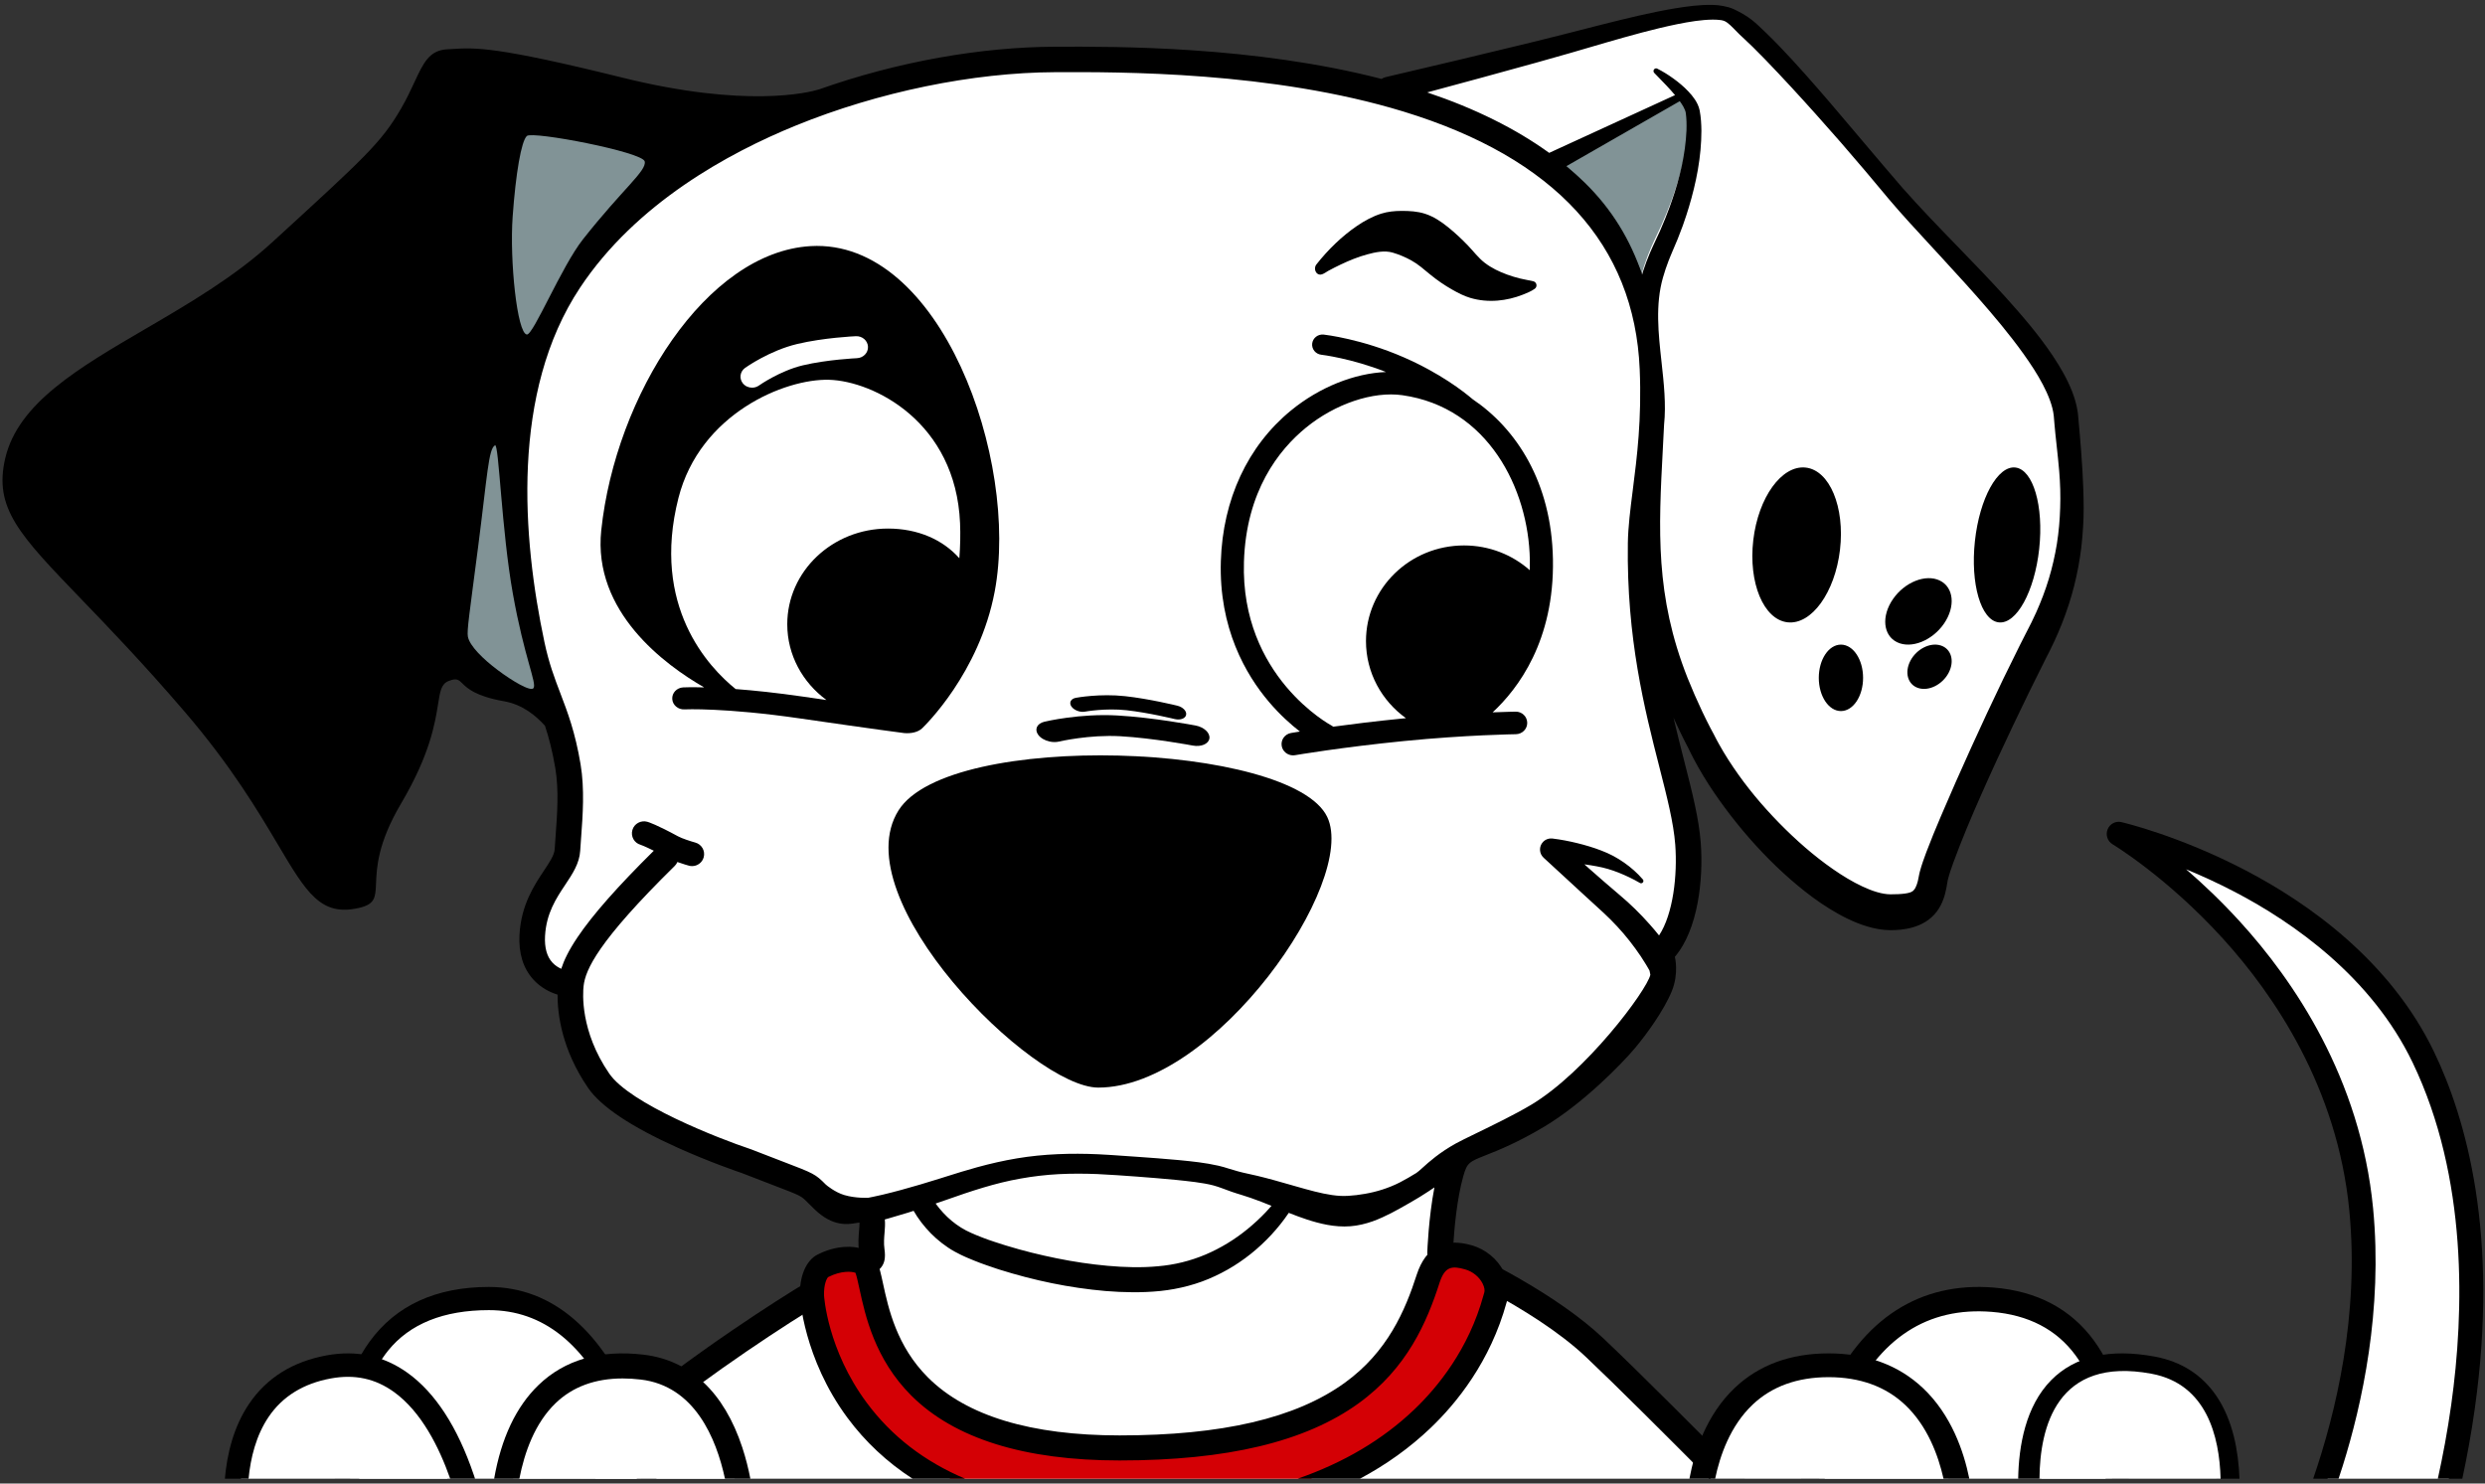 <svg width="268" height="160" viewBox="0 0 268 160" fill="none" xmlns="http://www.w3.org/2000/svg">
  <rect x="0" y="0" width="268" height="160" fill="#333333" stroke="none"/>
  <path fill-rule="evenodd" clip-rule="evenodd" d="M182.895 11.948C182.87 11.762 182.777 11.541 182.608 11.268C182.5 11.1 182.364 10.916 182.193 10.708L181.328 10.309L168.354 17.471L168.574 17.659L168.705 17.769C168.767 17.82 168.829 17.872 168.889 17.925C172.949 21.482 174.777 24.149 177.071 29.449L177.512 29.442C177.763 28.175 177.807 28.34 178.2 27.27C178.458 26.583 178.696 26.022 178.952 25.501C179.039 25.313 179.139 25.124 179.237 24.94C179.29 24.84 179.342 24.741 179.392 24.643L180.03 23.435L180.227 23.028L180.62 22.208C180.688 22.053 180.756 21.898 180.825 21.743C180.997 21.354 181.176 20.952 181.328 20.551C182.33 18.033 182.868 15.777 182.972 13.652C182.997 12.975 182.971 12.416 182.895 11.948Z" fill="#819396"/>
  <path fill-rule="evenodd" clip-rule="evenodd" d="M180.444 21.119C181.432 18.33 181.961 15.837 182.063 13.5C182.086 12.766 182.062 12.163 181.989 11.652C181.971 11.505 181.893 11.304 181.758 11.059C181.683 10.928 181.594 10.788 181.486 10.633L168.649 17.901C168.682 17.932 168.715 17.963 168.746 17.995C172.615 21.807 175.235 26.381 176.542 31.605C176.758 30.568 177.013 29.604 177.315 28.681C177.577 27.895 177.819 27.253 178.077 26.663C178.168 26.442 178.27 26.225 178.37 26.014L178.371 26.012L178.38 25.991C178.429 25.888 178.478 25.784 178.526 25.678L179.158 24.334L179.741 22.969C179.809 22.795 179.877 22.62 179.946 22.446C180.117 22.014 180.293 21.566 180.444 21.119ZM180.731 76.097L181.435 75.793C181.444 75.787 181.453 75.782 181.462 75.777C181.283 75.344 181.084 74.905 180.891 74.477L180.886 74.468L180.885 74.463C180.53 73.68 180.164 72.871 179.899 72.059C179.345 70.364 178.848 68.489 178.443 66.591C178.7 70.359 179.127 73.692 179.72 76.533L180.17 76.339L179.491 78.656C180.91 84.293 182.317 89.964 182.148 93.281C181.849 99.155 179.003 103.673 179.003 103.673C179.003 103.673 181.399 106.384 172.862 115.27C166.999 121.373 164.527 122.148 162.244 122.864C161.202 123.191 160.2 123.505 158.933 124.307C154.889 126.867 155.039 134.85 155.039 134.85C155.039 134.85 165.523 141.025 171.814 146.597C175.204 149.601 180.597 155.074 184.848 159.481H64.183C66.992 156.044 69.367 153.073 69.367 153.073L94.08 136.054L93.481 131.762L84.943 127.62C84.943 127.62 65.207 120.477 62.926 113.915C61.938 111.073 61.728 107.137 61.728 107.137C61.728 107.137 57.983 107.288 57.534 104.878C57.085 102.468 56.785 100.661 58.732 97.047L58.768 96.98C60.7 93.394 62.321 90.384 61.428 84.696C61.428 84.696 61.578 80.479 60.081 78.371C58.583 76.262 50.495 48.55 59.182 34.242C67.869 19.934 79.102 14.813 84.793 12.855C85.63 12.568 86.554 12.218 87.574 11.832C93.495 9.591 102.664 6.122 116.846 6.379C130.728 6.631 140.354 7.653 150.598 9.529C150.598 9.529 165.534 5.762 170.477 4.407C171.582 4.104 172.697 3.758 173.816 3.411C177.7 2.207 181.622 0.99 185.285 1.516C188.47 1.974 194.934 9.496 200.525 16.003C203.216 19.134 205.705 22.031 207.53 23.792C213.146 29.214 221.429 38.659 222.216 44.194C223.002 49.729 223.853 61.737 214.754 80.315C207.864 94.381 207.874 97.408 206.481 98.342C206.034 98.642 205.443 98.726 204.434 98.891C200.278 99.568 190.676 91.813 186.969 85.713C184.024 80.867 181.602 77.341 180.731 76.097ZM180.731 76.097L180.17 76.339L180.385 75.606C180.385 75.606 180.506 75.775 180.731 76.097Z" fill="white"/>
  <path fill-rule="evenodd" clip-rule="evenodd" d="M224.273 46.543L224.182 45.54L224.138 45.041L224.115 44.786L224.08 44.478C223.968 43.663 223.742 42.916 223.47 42.216C222.918 40.818 222.191 39.584 221.414 38.415C219.854 36.081 218.062 34.011 216.244 31.992C214.549 30.121 212.799 28.314 211.057 26.517L211.056 26.516C209.054 24.45 207.062 22.395 205.179 20.265C204.503 19.492 203.824 18.691 203.147 17.893L203.144 17.889C202.949 17.66 202.755 17.431 202.562 17.204L199.949 14.119C198.214 12.055 196.463 10.003 194.665 7.982C193.769 6.969 192.851 5.973 191.909 4.992C191.439 4.501 190.957 4.021 190.465 3.543C190.22 3.304 189.97 3.068 189.717 2.834L189.638 2.761C189.41 2.552 189.181 2.34 188.931 2.149C188.373 1.716 187.766 1.36 187.05 1.02C186.961 0.976 186.862 0.935 186.763 0.895C186.656 0.854 186.548 0.818 186.447 0.789C186.241 0.732 186.046 0.685 185.854 0.65C185.472 0.574 185.105 0.541 184.744 0.53C183.307 0.497 181.957 0.688 180.615 0.905C177.939 1.36 175.334 2.003 172.741 2.655C172.177 2.799 171.615 2.943 171.054 3.087C169.032 3.605 167.022 4.12 164.996 4.612C159.824 5.875 154.637 7.101 149.451 8.315L149.443 8.317C149.432 8.319 149.42 8.322 149.408 8.325C149.258 8.365 149.121 8.43 148.999 8.513C135.24 4.956 120.4 5.013 113.778 5.038L113.767 5.038C105.833 5.069 96.845 6.626 88.325 9.645C87.171 9.993 80.45 11.674 67.109 8.37C53.478 4.995 51.254 5.133 48.84 5.282C48.644 5.294 48.448 5.306 48.243 5.316C46.297 5.415 45.664 6.778 44.688 8.879L44.688 8.879C44.298 9.718 43.853 10.674 43.249 11.715C41.134 15.357 39.419 16.925 29.388 26.1L29.324 26.159C25.244 29.891 20.311 32.771 15.678 35.476L15.678 35.476C8.452 39.695 1.955 43.488 0.566 49.421C-0.695 54.801 2.069 57.669 8.774 64.627C11.731 67.696 15.456 71.56 19.939 76.787C24.948 82.626 27.835 87.488 29.972 91.088C33.066 96.299 34.59 98.865 38.708 97.921C40.461 97.519 40.492 96.79 40.555 95.264C40.625 93.58 40.736 90.926 43.249 86.67C46.382 81.364 46.921 77.973 47.245 75.931C47.469 74.521 47.591 73.753 48.395 73.443C49.255 73.111 49.45 73.302 49.859 73.703C50.386 74.22 51.268 75.086 54.38 75.635C56.387 75.989 57.844 77.24 58.773 78.271C59.191 79.541 59.573 80.977 59.892 82.869C60.287 85.213 60.086 87.916 59.924 90.088L59.922 90.124C59.883 90.644 59.846 91.135 59.82 91.589C59.784 92.219 59.262 93.003 58.657 93.91L58.657 93.911C57.621 95.464 56.204 97.592 56.027 100.791C55.916 102.802 56.419 104.436 57.523 105.647C58.352 106.558 59.342 107.027 60.132 107.27C60.122 109.354 60.58 113.184 63.427 117.333C64.813 119.353 68.068 121.524 73.101 123.787C76.581 125.351 79.674 126.404 80.053 126.532C81.527 127.109 82.66 127.543 83.544 127.881C86.391 128.97 86.391 128.97 87.09 129.677C87.293 129.883 87.547 130.139 87.892 130.467C89.837 132.311 91.393 132.058 92.322 131.906L92.323 131.906L92.33 131.905L92.331 131.905C92.442 131.887 92.589 131.863 92.695 131.853C92.702 132.074 92.673 132.423 92.65 132.696L92.649 132.698C92.595 133.353 92.527 134.17 92.654 135.069C92.655 135.077 92.656 135.086 92.657 135.095L92.659 135.106C92.429 135.242 92.076 135.429 91.707 135.626L91.706 135.626L91.687 135.636C89.889 136.592 86.149 138.581 78.932 143.502C70.36 149.347 62.97 155.482 58.404 159.481H62.608C67.093 155.665 73.375 150.619 80.49 145.768C87.581 140.932 91.232 138.991 92.986 138.059L92.987 138.058C94.877 137.053 95.66 136.637 95.385 134.687C95.301 134.091 95.35 133.498 95.398 132.924L95.398 132.923C95.433 132.508 95.474 132.013 95.426 131.516C95.505 131.494 95.585 131.472 95.664 131.451C95.721 131.435 95.777 131.42 95.832 131.404C96.532 131.205 97.227 131.001 97.918 130.786C98.033 130.75 98.148 130.712 98.263 130.675L98.263 130.675C98.352 130.646 98.441 130.617 98.53 130.588C98.65 130.795 98.775 130.999 98.907 131.196C99.198 131.631 99.512 132.049 99.86 132.443C100.545 133.238 101.346 133.947 102.238 134.545C102.682 134.845 103.162 135.108 103.626 135.331C103.793 135.419 103.956 135.489 104.12 135.56L104.122 135.561C104.188 135.589 104.254 135.617 104.321 135.647C104.551 135.749 104.782 135.848 105.012 135.935L105.703 136.206L106.395 136.455C106.738 136.582 107.083 136.695 107.429 136.808L107.429 136.808L107.556 136.849C107.632 136.874 107.707 136.899 107.783 136.924C111.499 138.092 115.311 138.895 119.222 139.236C121.177 139.394 123.158 139.436 125.159 139.231C127.18 139.017 129.196 138.497 131.035 137.626C131.958 137.197 132.844 136.697 133.677 136.127C134.513 135.56 135.302 134.934 136.032 134.248C136.766 133.568 137.447 132.836 138.068 132.058C138.38 131.671 138.674 131.269 138.955 130.857C138.961 130.848 138.966 130.839 138.972 130.831C138.977 130.822 138.982 130.814 138.988 130.805C140.275 131.312 141.615 131.809 143.13 132.097C143.527 132.171 143.937 132.225 144.36 132.254C144.785 132.285 145.224 132.284 145.644 132.25C146.489 132.183 147.288 131.982 148.04 131.719C149.445 131.208 150.686 130.499 151.899 129.805L152.148 129.663C152.794 129.292 153.428 128.909 154.042 128.5C154.243 128.372 154.44 128.238 154.637 128.104L154.698 128.063C154.065 131.335 153.935 134.879 153.929 135.058C153.91 135.624 154.241 136.143 154.763 136.366C154.868 136.411 165.256 140.888 171.032 146.344C174.242 149.376 179.838 154.965 184.322 159.481H188.198C183.501 154.738 176.642 147.856 172.93 144.352C167.753 139.462 159.455 135.471 156.734 134.234C156.833 132.636 157.115 129.277 157.817 126.834C158.233 125.383 158.43 125.305 160.31 124.56L160.31 124.56C161.633 124.036 163.632 123.244 166.525 121.522C170.652 119.064 174.846 114.812 176.36 113.001C177.515 111.62 179.437 109.02 180.31 106.868C181.073 104.987 180.642 103.22 180.627 103.197C183.138 100.248 183.717 94.82 183.421 90.892C183.225 88.285 182.484 85.385 181.626 82.028L181.625 82.025L181.624 82.022L181.624 82.022C181.254 80.573 180.862 79.038 180.482 77.405C180.525 77.498 180.569 77.594 180.614 77.692L180.614 77.692L180.799 78.092C181.09 78.721 181.391 79.346 181.709 79.97L181.952 80.441L182.063 80.648L182.168 80.867C182.234 81.007 182.315 81.169 182.395 81.329L182.639 81.803C183.3 83.062 184.034 84.264 184.819 85.425C186.395 87.74 188.142 89.913 190.062 91.933C191.022 92.943 192.029 93.909 193.084 94.833C194.141 95.754 195.244 96.635 196.427 97.437C197.617 98.231 198.869 98.974 200.288 99.538C200.998 99.819 201.75 100.06 202.578 100.202C202.992 100.273 203.424 100.319 203.879 100.321C204.257 100.319 204.639 100.303 205.038 100.258C205.437 100.211 205.852 100.142 206.286 100.015C206.718 99.892 207.18 99.709 207.632 99.435C208.086 99.16 208.524 98.779 208.858 98.337C209.197 97.9 209.425 97.423 209.586 96.984C209.751 96.54 209.844 96.12 209.922 95.722C209.961 95.522 209.994 95.328 210.022 95.136L210.033 95.065L210.041 95.028L210.054 94.959C210.057 94.929 210.071 94.878 210.084 94.828L210.095 94.784C210.156 94.529 210.254 94.223 210.35 93.927C210.451 93.625 210.556 93.319 210.668 93.012C211.574 90.543 212.626 88.054 213.715 85.602C214.801 83.143 215.931 80.7 217.088 78.271C218.246 75.843 219.419 73.422 220.631 71.028C221.24 69.868 221.861 68.562 222.375 67.249C222.893 65.933 223.339 64.584 223.687 63.208C224.033 61.832 224.295 60.434 224.464 59.028C224.621 57.621 224.72 56.211 224.717 54.808C224.709 52.003 224.505 49.232 224.273 46.543ZM153.92 9.966C157.798 8.923 161.673 7.87 165.547 6.794L165.85 6.709L165.851 6.709C167.036 6.377 168.22 6.046 169.405 5.702L173.244 4.58C175.797 3.845 178.352 3.124 180.916 2.6C182.192 2.346 183.489 2.127 184.718 2.116C185.022 2.117 185.321 2.129 185.596 2.168C185.731 2.191 185.862 2.22 185.973 2.268C186.028 2.289 186.073 2.316 186.118 2.341L186.122 2.344L186.156 2.365L186.156 2.365C186.196 2.391 186.237 2.417 186.281 2.449C186.499 2.605 186.725 2.824 186.943 3.044C187.018 3.12 187.092 3.197 187.167 3.274L187.168 3.274L187.168 3.275C187.314 3.425 187.461 3.576 187.613 3.723C187.781 3.882 187.952 4.041 188.123 4.2L188.123 4.2C188.427 4.483 188.734 4.769 189.032 5.067C189.414 5.44 189.79 5.824 190.166 6.209C190.253 6.299 190.34 6.388 190.428 6.477C191.352 7.431 192.263 8.407 193.172 9.386C194.987 11.35 196.769 13.355 198.538 15.375C200.304 17.404 202.026 19.447 203.759 21.535C205.127 23.146 206.548 24.683 207.964 26.216L207.964 26.216C208.376 26.662 208.787 27.107 209.197 27.554L209.271 27.634L209.272 27.635C211.064 29.587 212.851 31.534 214.557 33.532C216.283 35.556 217.946 37.634 219.346 39.812C220.038 40.901 220.657 42.026 221.074 43.157C221.28 43.721 221.43 44.284 221.49 44.816L221.572 45.779C221.6 46.121 221.632 46.461 221.668 46.8C221.712 47.227 221.758 47.653 221.805 48.076C221.905 48.994 222.004 49.905 222.079 50.812C222.189 52.137 222.23 53.456 222.184 54.764C222.145 56.073 222.034 57.37 221.83 58.65C221.621 59.928 221.333 61.189 220.96 62.423C220.588 63.658 220.127 64.864 219.6 66.041C219.272 66.787 218.904 67.497 218.525 68.231L218.524 68.231C218.3 68.665 218.071 69.108 217.843 69.572C216.626 72.004 215.443 74.446 214.297 76.907C213.151 79.368 212.028 81.839 210.928 84.325C210.517 85.251 210.117 86.183 209.716 87.117C209.579 87.436 209.442 87.754 209.304 88.073C208.769 89.33 208.245 90.591 207.752 91.897C207.629 92.223 207.509 92.556 207.392 92.894L207.375 92.944C207.265 93.273 207.157 93.596 207.057 93.979C207.051 94 207.046 94.022 207.04 94.043L207.04 94.043C207.019 94.12 206.999 94.197 206.98 94.298L206.917 94.619L206.916 94.624C206.89 94.765 206.864 94.904 206.831 95.033C206.767 95.296 206.681 95.533 206.587 95.714C206.496 95.901 206.388 96.02 206.295 96.098C206.196 96.173 206.101 96.214 205.968 96.26C205.83 96.299 205.659 96.344 205.442 96.372C205.228 96.399 204.982 96.423 204.717 96.434C204.454 96.447 204.17 96.453 203.882 96.452C203.671 96.453 203.439 96.431 203.196 96.391C202.71 96.313 202.182 96.154 201.651 95.948C200.586 95.528 199.503 94.937 198.459 94.259C196.361 92.899 194.375 91.228 192.532 89.416C190.688 87.6 188.966 85.633 187.466 83.521C186.715 82.467 186.015 81.38 185.393 80.261L185.163 79.841L185.135 79.788C185.07 79.666 185.004 79.542 184.933 79.4L184.813 79.164L184.683 78.926L184.456 78.5C184.156 77.924 183.864 77.334 183.582 76.74C183.019 75.55 182.489 74.339 181.998 73.114C178.494 64.263 178.871 57.122 179.332 48.398C179.377 47.551 179.422 46.69 179.465 45.811C179.693 43.609 179.442 41.33 179.191 39.046C178.851 35.965 178.511 32.872 179.343 29.942C179.524 29.324 179.721 28.712 179.955 28.115C180.026 27.922 180.106 27.733 180.186 27.545C180.231 27.439 180.277 27.332 180.32 27.224L180.725 26.268L180.927 25.791L181.114 25.305L181.485 24.335L181.566 24.099C181.766 23.521 181.965 22.944 182.136 22.356C182.936 19.696 183.489 16.936 183.492 14.092C183.482 13.378 183.445 12.667 183.305 11.915C183.208 11.44 183.003 11.053 182.789 10.729C182.574 10.403 182.332 10.122 182.083 9.859C181.835 9.596 181.578 9.352 181.31 9.127C181.043 8.9 180.772 8.683 180.49 8.483C179.931 8.076 179.353 7.715 178.733 7.403C178.628 7.35 178.497 7.368 178.408 7.457C178.297 7.569 178.296 7.752 178.406 7.865L178.413 7.871C178.527 7.989 178.642 8.106 178.756 8.224L178.756 8.224C179.412 8.896 180.067 9.567 180.647 10.258L167.076 16.487C163.454 13.871 159.051 11.688 153.92 9.966ZM168.931 17.921C169.618 18.49 170.272 19.077 170.892 19.682C173.855 22.572 175.845 25.896 177.097 29.615C177.128 29.493 177.161 29.376 177.198 29.263C177.421 28.589 177.662 27.919 177.944 27.267C178.031 27.051 178.129 26.84 178.227 26.63C178.279 26.518 178.331 26.407 178.381 26.295L178.797 25.397L179.006 24.948L179.199 24.493L179.583 23.581C179.648 23.41 179.715 23.239 179.781 23.068C179.954 22.625 180.127 22.182 180.277 21.731C181.144 19.25 181.771 16.656 181.882 14.07C181.903 13.43 181.891 12.78 181.808 12.194C181.785 12.001 181.689 11.768 181.553 11.518C181.44 11.318 181.304 11.113 181.158 10.911L168.931 17.921ZM152.75 126.504C152.166 126.865 151.576 127.21 150.973 127.52C149.765 128.138 148.463 128.538 147.216 128.753C146.594 128.866 145.988 128.937 145.411 128.971C145.12 128.987 144.846 128.99 144.559 128.977C144.271 128.963 143.973 128.93 143.668 128.888C142.44 128.711 141.12 128.339 139.769 127.953C139.568 127.895 139.366 127.838 139.163 127.779L139.157 127.778L139.157 127.778C137.995 127.445 136.803 127.103 135.58 126.81C135.225 126.723 134.847 126.642 134.5 126.568C134.168 126.499 133.841 126.418 133.518 126.331C133.194 126.243 132.873 126.145 132.522 126.037C132.176 125.924 131.789 125.812 131.408 125.723C129.956 125.395 128.599 125.261 127.235 125.126H127.235L127.015 125.105C125.582 124.974 124.155 124.866 122.729 124.767C122.24 124.735 121.754 124.701 121.268 124.666C120.332 124.6 119.395 124.533 118.433 124.487C115.534 124.36 112.583 124.442 109.677 124.93C108.226 125.171 106.792 125.502 105.389 125.886C104.255 126.194 103.141 126.545 102.038 126.892L102.038 126.893L102.035 126.893C101.773 126.976 101.51 127.059 101.249 127.14C99.903 127.565 98.552 127.965 97.198 128.333C96.521 128.516 95.843 128.695 95.165 128.853C94.826 128.931 94.487 129.007 94.149 129.077L93.645 129.179C93.624 129.183 92.269 129.252 91.035 128.88C90.05 128.582 89.143 127.84 89.054 127.75C87.937 126.62 87.744 126.546 84.534 125.317L84.503 125.306L84.501 125.305C83.621 124.968 82.493 124.537 81.03 123.964C81.013 123.957 80.995 123.951 80.978 123.944C80.973 123.943 80.968 123.941 80.963 123.94C77.479 122.778 67.945 119.049 65.704 115.783C62.558 111.199 62.851 107.095 62.942 106.318C63.143 104.599 64.441 101.576 72.765 93.392C72.892 93.267 72.987 93.122 73.056 92.968C73.655 93.183 74.199 93.336 74.294 93.362C74.41 93.394 74.527 93.409 74.642 93.409C75.21 93.409 75.732 93.034 75.891 92.462C76.083 91.775 75.679 91.062 74.988 90.871C74.495 90.735 73.553 90.431 73.123 90.197C70.83 88.949 69.965 88.673 69.815 88.63C69.125 88.435 68.398 88.829 68.201 89.515C68.004 90.202 68.394 90.914 69.083 91.11L69.083 91.11C69.095 91.114 69.501 91.248 70.511 91.751C66.608 95.609 63.912 98.666 62.286 101.081C61.32 102.515 60.81 103.606 60.529 104.486C60.203 104.339 59.857 104.123 59.565 103.802C58.975 103.155 58.712 102.193 58.781 100.942C58.916 98.488 59.999 96.863 60.954 95.43C61.747 94.241 62.494 93.119 62.574 91.746C62.599 91.301 62.635 90.818 62.673 90.308L62.675 90.291C62.847 87.972 63.062 85.085 62.612 82.414C62.026 78.939 61.219 76.827 60.439 74.785C59.804 73.123 59.205 71.553 58.715 69.247C56.337 58.034 55.072 42.3 62.563 31.018C68.588 21.942 78.555 16.497 85.854 13.528C94.742 9.912 104.919 7.819 113.778 7.784L113.778 7.784C120.781 7.757 137.185 7.692 151.38 12.037C167.704 17.033 176.27 26.382 176.837 39.824C177.065 45.214 176.548 49.271 176.091 52.85L176.09 52.862L176.09 52.862C175.819 54.989 175.585 56.827 175.559 58.592C175.411 68.848 177.374 76.53 178.952 82.702L178.952 82.702L178.953 82.706L178.953 82.706C179.779 85.938 180.492 88.73 180.671 91.097C180.917 94.377 180.45 98.573 178.924 100.888C178.596 100.48 178.262 100.077 177.912 99.688C176.904 98.551 175.817 97.482 174.646 96.502C173.55 95.573 172.454 94.626 171.37 93.665L170.872 93.22C171.32 93.281 171.765 93.349 172.203 93.433C172.618 93.507 172.992 93.597 173.39 93.711C173.783 93.824 174.172 93.963 174.562 94.113C175.333 94.424 176.117 94.791 176.848 95.219L176.861 95.227C176.951 95.279 177.068 95.272 177.152 95.201C177.257 95.111 177.27 94.953 177.179 94.848C176.582 94.154 175.906 93.561 175.155 93.033C174.78 92.77 174.386 92.53 173.976 92.308C173.567 92.098 173.122 91.89 172.698 91.734C171.842 91.404 170.974 91.147 170.1 90.932C169.22 90.717 168.357 90.551 167.436 90.436C167.066 90.393 166.675 90.519 166.404 90.811C165.954 91.296 165.984 92.054 166.471 92.502L166.498 92.527L169.711 95.484C169.967 95.72 170.223 95.956 170.478 96.192L170.479 96.193C171.292 96.945 172.108 97.699 172.938 98.445C173.947 99.384 174.897 100.396 175.751 101.486C176.179 102.029 176.585 102.59 176.969 103.161C177.16 103.448 177.342 103.739 177.52 104.03C177.533 104.053 177.547 104.075 177.56 104.098L177.59 104.148C177.653 104.255 177.717 104.361 177.776 104.467L177.897 104.684L177.899 104.688C177.917 104.777 177.936 104.872 177.955 104.971C177.965 105.023 177.976 105.076 177.986 105.131C177.601 106.831 171.007 115.653 165.11 119.165C163.345 120.215 160.976 121.365 159.198 122.228C158.253 122.687 157.475 123.064 157.045 123.302C155.227 124.309 154.115 125.313 153.417 125.944C153.132 126.201 152.917 126.396 152.75 126.504ZM136.518 130.724C135.898 131.378 135.234 131.989 134.541 132.556C133.154 133.691 131.621 134.623 129.999 135.31C128.373 135.994 126.657 136.417 124.899 136.565C123.116 136.734 121.282 136.682 119.454 136.517C117.625 136.352 115.794 136.079 113.978 135.711C112.162 135.344 110.356 134.9 108.589 134.358C108.474 134.323 108.359 134.287 108.244 134.252C107.918 134.152 107.591 134.052 107.272 133.939L106.619 133.718L105.98 133.481C105.764 133.404 105.558 133.319 105.352 133.233C105.291 133.207 105.229 133.182 105.167 133.156C105.022 133.097 104.877 133.038 104.745 132.973C104.349 132.796 103.988 132.613 103.64 132.393C102.943 131.955 102.291 131.42 101.72 130.795C101.429 130.489 101.168 130.153 100.914 129.814C100.911 129.811 100.909 129.808 100.907 129.805L100.905 129.801C101.021 129.761 101.136 129.722 101.252 129.682C101.508 129.595 101.764 129.507 102.019 129.417C104.697 128.47 107.339 127.586 110.056 127.111C111.413 126.867 112.784 126.706 114.167 126.632C115.551 126.562 116.943 126.568 118.338 126.622C119.035 126.657 119.733 126.692 120.446 126.743C121.156 126.789 121.865 126.836 122.573 126.893C123.989 126.999 125.403 127.114 126.807 127.25C127.507 127.321 128.205 127.396 128.892 127.486C129.575 127.581 130.251 127.686 130.867 127.85C131.177 127.936 131.471 128.033 131.798 128.153C132.12 128.276 132.472 128.41 132.829 128.532L133.366 128.709L133.903 128.874C134.245 128.981 134.557 129.078 134.885 129.193C135.632 129.45 136.377 129.745 137.128 130.051C136.929 130.279 136.726 130.503 136.518 130.724Z" fill="black"/>
  <path fill-rule="evenodd" clip-rule="evenodd" d="M118.446 117.297C131.041 117.297 146.461 95.086 143.139 88.111C139.327 80.108 102.371 78.695 96.902 87.404C90.931 96.912 111.32 117.297 118.446 117.297" fill="black"/>
  <path fill-rule="evenodd" clip-rule="evenodd" d="M103.463 60.206C101.68 58.206 99.001 57.005 95.763 57.005C89.766 57.005 84.904 61.626 84.904 67.326C84.904 70.651 86.561 73.608 89.131 75.495C88.364 75.385 87.541 75.266 86.654 75.137C83.729 74.713 81.287 74.462 79.338 74.315C76.431 71.972 70.196 65.387 73.168 53.709C75.481 44.624 84.654 40.815 89.433 40.961C94.212 41.108 103.077 45.503 103.539 56.419C103.593 57.674 103.56 58.943 103.463 60.206M80.359 39.675C80.466 39.599 83.001 37.809 85.977 37.099C88.832 36.419 92.164 36.265 92.304 36.259C92.997 36.229 93.577 36.734 93.61 37.389C93.642 38.044 93.109 38.599 92.421 38.63C92.389 38.631 89.193 38.78 86.585 39.401C84.107 39.992 81.878 41.559 81.856 41.575C81.632 41.734 81.37 41.811 81.11 41.811C80.729 41.811 80.354 41.647 80.109 41.335C79.696 40.81 79.808 40.068 80.359 39.675M87.429 26.543C76.175 27.188 66.389 42.634 64.844 57.189C63.909 65.993 71.732 71.719 75.943 74.136C74.517 74.098 73.756 74.133 73.681 74.136C72.992 74.171 72.463 74.729 72.5 75.384C72.536 76.038 73.127 76.541 73.812 76.507C73.855 76.504 78.172 76.307 86.277 77.484C94.518 78.68 97.487 79.06 97.516 79.063C98.248 79.127 99.014 78.975 99.461 78.536C99.68 78.322 105.616 72.616 107.278 63.782C109.938 49.647 101.478 25.739 87.429 26.543Z" fill="black"/>
  <path fill-rule="evenodd" clip-rule="evenodd" d="M112.631 77.84C112.785 77.803 116.46 76.934 120.498 77.163C124.37 77.383 128.762 78.213 128.947 78.248C129.859 78.423 130.519 79.044 130.431 79.641C130.343 80.237 129.535 80.58 128.627 80.407C128.586 80.399 124.373 79.604 120.835 79.403C117.474 79.213 114.245 79.97 114.213 79.978C113.888 80.055 113.529 80.048 113.189 79.972C112.691 79.862 112.232 79.605 111.973 79.255C111.537 78.665 111.831 78.032 112.631 77.84" fill="black"/>
  <path fill-rule="evenodd" clip-rule="evenodd" d="M116.033 75.258C116.138 75.238 118.636 74.785 121.339 75.082C123.931 75.367 126.85 76.079 126.973 76.11C127.579 76.259 128 76.7 127.92 77.097C127.84 77.494 127.285 77.696 126.682 77.548C126.654 77.541 123.854 76.858 121.486 76.598C119.236 76.351 117.041 76.745 117.019 76.749C116.798 76.79 116.558 76.772 116.332 76.709C116.002 76.617 115.703 76.429 115.541 76.185C115.27 75.773 115.489 75.358 116.033 75.258" fill="black"/>
  <path fill-rule="evenodd" clip-rule="evenodd" d="M151.166 77.502C148.33 77.783 145.789 78.099 143.787 78.372C143.731 78.328 143.672 78.287 143.606 78.253C143.508 78.202 133.771 72.978 134.156 60.593C134.393 52.963 137.919 48.517 140.834 46.131C143.988 43.55 148.074 42.173 151.245 42.623C160.485 43.937 164.847 52.731 164.989 60.347C164.996 60.739 164.994 61.121 164.983 61.497C163.108 59.839 160.621 58.826 157.89 58.826C152.051 58.826 147.317 63.445 147.317 69.143C147.317 72.554 149.014 75.579 151.629 77.457C151.475 77.472 151.321 77.486 151.166 77.502M163.446 76.753C163.424 76.754 162.509 76.766 160.976 76.826C163.716 74.291 167.645 69.106 167.48 60.302C167.325 52.007 163.549 46.244 158.81 43.047C157.824 42.206 155.292 40.24 151.391 38.537C146.852 36.556 142.921 36.104 142.755 36.085C142.141 36.018 141.586 36.448 141.515 37.048C141.445 37.648 141.887 38.19 142.501 38.259C142.536 38.263 145.697 38.633 149.477 40.121C146.066 40.259 142.307 41.752 139.233 44.268C134.56 48.093 131.872 53.864 131.665 60.519C131.44 67.76 134.361 72.77 136.851 75.698C138.028 77.082 139.215 78.139 140.191 78.898C139.589 78.993 139.253 79.05 139.241 79.052C138.563 79.169 138.111 79.799 138.23 80.46C138.337 81.05 138.862 81.466 139.455 81.466C139.527 81.466 139.6 81.46 139.673 81.447C139.723 81.438 144.734 80.583 151.417 79.921C158.083 79.26 163.425 79.185 163.478 79.184C164.166 79.175 164.717 78.624 164.707 77.952C164.698 77.282 164.139 76.735 163.446 76.753" fill="black"/>
  <path fill-rule="evenodd" clip-rule="evenodd" d="M141.964 28.526C143.233 26.916 144.729 25.466 146.359 24.356C147.172 23.803 148.039 23.332 148.953 23.044C149.677 22.816 150.402 22.749 151.149 22.746C152.007 22.742 152.871 22.79 153.7 23.059C154.593 23.348 155.391 23.874 156.146 24.482C156.911 25.098 157.639 25.773 158.329 26.495C158.911 27.106 159.443 27.812 160.098 28.323C160.844 28.905 161.688 29.302 162.545 29.615C163.002 29.782 163.468 29.919 163.938 30.037C164.413 30.156 164.897 30.222 165.372 30.339C165.726 30.426 165.842 30.913 165.513 31.148C165.126 31.424 164.659 31.61 164.231 31.78C163.358 32.125 162.437 32.344 161.515 32.419C160.525 32.499 159.521 32.413 158.559 32.125C157.881 31.923 157.256 31.598 156.631 31.244C155.785 30.766 154.982 30.216 154.216 29.585C153.557 29.041 152.922 28.478 152.187 28.075C151.56 27.731 150.884 27.447 150.21 27.248C149.313 26.982 148.31 27.202 147.428 27.442C146.457 27.705 145.518 28.091 144.597 28.527C144.143 28.742 143.693 28.969 143.249 29.212C142.931 29.387 142.525 29.753 142.156 29.566C141.806 29.388 141.708 28.852 141.964 28.526Z" fill="black"/>
  <path fill-rule="evenodd" clip-rule="evenodd" d="M198.438 59.292C197.898 63.9 195.367 67.403 192.785 67.116C190.203 66.829 188.547 62.86 189.086 58.252C189.626 53.643 192.156 50.14 194.739 50.428C197.321 50.715 198.977 54.684 198.438 59.292" fill="black"/>
  <path fill-rule="evenodd" clip-rule="evenodd" d="M219.922 59.189C219.422 63.8 217.465 67.352 215.551 67.122C213.637 66.892 212.49 62.967 212.989 58.355C213.489 53.744 215.446 50.192 217.36 50.422C219.274 50.652 220.421 54.577 219.922 59.189" fill="black"/>
  <path fill-rule="evenodd" clip-rule="evenodd" d="M209.649 67.265C208.379 69.102 206.119 69.999 204.601 69.266C203.083 68.534 202.882 66.45 204.152 64.612C205.421 62.774 207.681 61.878 209.199 62.611C210.717 63.343 210.918 65.427 209.649 67.265" fill="black"/>
  <path fill-rule="evenodd" clip-rule="evenodd" d="M200.928 73.105C200.928 75.083 199.859 76.688 198.539 76.688C197.22 76.688 196.151 75.083 196.151 73.105C196.151 71.126 197.22 69.522 198.539 69.522C199.859 69.522 200.928 71.126 200.928 73.105" fill="black"/>
  <path fill-rule="evenodd" clip-rule="evenodd" d="M210.156 72.561C209.489 73.83 208.026 74.567 206.888 74.208C205.749 73.849 205.367 72.529 206.033 71.26C206.7 69.991 208.163 69.253 209.301 69.612C210.44 69.971 210.822 71.291 210.156 72.561" fill="black"/>
  <path fill-rule="evenodd" clip-rule="evenodd" d="M37.765 159.481H69.154C67.779 153.085 63.628 140.251 52.465 140.251C38.107 140.251 37.224 152.817 37.765 159.481Z" fill="white"/>
  <path fill-rule="evenodd" clip-rule="evenodd" d="M196.185 159.481H227.771C228.043 153.68 227.073 141.942 214.924 140.997C201.159 139.927 197.221 153.769 196.185 159.481Z" fill="white"/>
  <path fill-rule="evenodd" clip-rule="evenodd" d="M227.083 159.481C227.175 155.719 226.731 150.116 223.842 146.176C221.794 143.384 218.756 141.805 214.813 141.486C207.887 140.924 202.67 144.313 199.309 151.56C197.989 154.406 197.221 157.311 196.785 159.481H194.235C194.681 157.103 195.522 153.74 197.069 150.405C200.869 142.211 207.07 138.22 215.005 138.864C219.685 139.244 223.324 141.166 225.822 144.577C228.099 147.687 229.358 151.91 229.565 157.128C229.598 157.962 229.6 158.753 229.584 159.481H227.083Z" fill="black"/>
  <path fill-rule="evenodd" clip-rule="evenodd" d="M50.459 68.657C50.648 69.673 52.138 71.109 53.671 72.263C55.204 73.417 57.248 74.643 57.54 74.21C57.905 73.668 56.554 70.965 55.313 64.041C54.086 57.195 53.805 47.801 53.387 48.026C52.676 48.411 52.564 51.253 51.554 59.054C50.63 66.192 50.34 68.013 50.459 68.657" fill="#819396"/>
  <path fill-rule="evenodd" clip-rule="evenodd" d="M56.821 36.078C55.77 35.968 54.952 28.077 55.288 23.37C55.624 18.664 56.222 15.213 56.821 14.664C57.419 14.114 69.306 16.389 69.531 17.409C69.755 18.429 67.213 20.311 62.877 25.802C60.551 28.748 57.516 36.15 56.821 36.078" fill="#819396"/>
  <path fill-rule="evenodd" clip-rule="evenodd" d="M239.034 159.481C238.94 156.929 238.442 154.104 237.002 151.966C235.81 150.196 234.146 149.136 231.914 148.724C227.934 147.99 224.937 148.607 223.003 150.556C220.749 152.828 220.203 156.593 220.141 159.35C220.14 159.394 220.139 159.438 220.138 159.481H217.654C217.712 155.948 218.45 151.639 221.235 148.831C223.782 146.263 227.528 145.414 232.367 146.306C235.253 146.838 237.507 148.285 239.068 150.606C240.826 153.22 241.416 156.547 241.52 159.481H239.034Z" fill="black"/>
  <path fill-rule="evenodd" clip-rule="evenodd" d="M239.484 159.481C239.365 154.928 237.98 149.269 232.047 148.16C221.791 146.242 219.989 153.984 219.952 159.481H239.484Z" fill="white"/>
  <path fill-rule="evenodd" clip-rule="evenodd" d="M41.853 145.668C44.192 142.768 47.851 141.298 52.73 141.298C58.556 141.298 63.12 144.941 66.293 152.126C67.454 154.754 68.21 157.406 68.686 159.481H70.806C70.309 157.383 69.61 154.958 68.642 152.518C65.08 143.542 59.578 138.797 52.729 138.797C47.034 138.797 42.705 140.781 39.861 144.694C37.356 148.141 36.091 152.932 36.101 158.934C36.102 159.118 36.103 159.301 36.106 159.481H38.748C38.44 155.561 38.644 149.648 41.853 145.668Z" fill="black"/>
  <path fill-rule="evenodd" clip-rule="evenodd" d="M25.984 159.481H48.266C46.461 153.981 42.616 146.79 35.036 148.184C28.179 149.446 26.329 155.023 25.984 159.481Z" fill="white"/>
  <path fill-rule="evenodd" clip-rule="evenodd" d="M48.553 159.481C47.358 156.08 45.442 152.258 42.495 150.131C40.477 148.674 38.249 148.195 35.684 148.665C32.731 149.205 30.475 150.597 28.978 152.8C27.613 154.81 27.021 157.251 26.807 159.481H24.252C24.48 156.851 25.175 153.893 26.87 151.393C28.762 148.6 31.573 146.845 35.226 146.177C38.465 145.584 41.413 146.225 43.987 148.085C46.956 150.23 49.345 153.917 51.088 159.045C51.138 159.191 51.187 159.337 51.234 159.481H48.553Z" fill="black"/>
  <path fill-rule="evenodd" clip-rule="evenodd" d="M79.233 159.481C78.32 154.893 75.878 148.613 69.345 147.839C59.54 146.677 56.348 153.869 55.337 159.481H79.233Z" fill="white"/>
  <path fill-rule="evenodd" clip-rule="evenodd" d="M59.921 151.331C61.762 149.559 64.189 148.666 67.154 148.666C67.78 148.666 68.43 148.706 69.103 148.785C74.91 149.473 77.246 155.113 78.186 159.481H80.925C80.72 158.425 80.44 157.28 80.058 156.118C78.101 150.158 74.421 146.695 69.414 146.103C64.722 145.547 60.905 146.651 58.073 149.382C55.665 151.704 54.059 155.1 53.292 159.481H56.012C56.563 156.646 57.68 153.489 59.921 151.331Z" fill="black"/>
  <path fill-rule="evenodd" clip-rule="evenodd" d="M93.332 137.472C93.015 136.811 90.975 136.408 88.731 137.472C87.984 137.826 87.509 139.02 87.567 140.487C87.591 141.124 88.692 153.488 102.522 159.481H141.352C156.964 153.902 160.225 142.8 160.821 140.773C160.855 140.656 160.881 140.569 160.899 140.515C161.348 139.211 160.114 137.2 157.981 136.626C155.38 135.927 154.277 136.983 153.66 138.722C150.91 146.709 145.523 155.675 120.55 155.675C97.687 155.675 95.129 144.695 93.925 139.527C93.719 138.645 93.553 137.932 93.332 137.472Z" fill="#D40005"/>
  <path fill-rule="evenodd" clip-rule="evenodd" d="M88.871 139.722C88.826 138.498 89.187 137.829 89.32 137.73C90.743 137.009 91.878 137.122 92.262 137.273C92.403 137.678 92.546 138.339 92.697 139.033L92.697 139.035C93.31 141.855 94.334 146.574 98.284 150.514C102.939 155.157 110.494 157.511 120.739 157.511C132.346 157.511 140.776 155.497 146.51 151.355C151.749 147.57 153.878 142.629 155.264 138.308C155.832 136.592 156.577 136.49 158.032 136.91C158.83 137.14 159.524 137.704 159.891 138.419C160.116 138.859 160.134 139.21 160.081 139.376C160.058 139.446 160.027 139.559 159.985 139.712C158.396 145.513 155.052 149.604 152.526 152.015C149.121 155.265 144.914 157.757 139.936 159.481H146.662C149.508 157.962 152.052 156.136 154.285 154.005C157.058 151.358 160.731 146.859 162.485 140.451C162.492 140.427 162.498 140.404 162.504 140.382C162.522 140.316 162.536 140.265 162.548 140.23C162.85 139.289 162.721 138.195 162.186 137.15C161.481 135.774 160.221 134.737 158.728 134.307C155.766 133.452 153.773 134.502 152.801 137.441C151.545 141.354 149.64 145.803 145.025 149.137C139.741 152.954 131.797 154.809 120.739 154.809C111.188 154.809 104.239 152.708 100.085 148.565C96.699 145.188 95.817 141.128 95.234 138.441L95.233 138.436C95.007 137.397 94.829 136.577 94.548 135.95C94.377 135.568 93.99 135.046 93.121 134.727C92.052 134.334 90.189 134.28 88.17 135.307H88.17C86.921 135.943 86.193 137.674 86.272 139.825C86.274 139.89 86.642 146.492 91.396 152.91C93.311 155.495 95.664 157.696 98.419 159.481H104.094C99.706 157.631 96.158 154.898 93.48 151.292C89.22 145.56 88.873 139.779 88.871 139.722Z" fill="black"/>
  <path fill-rule="evenodd" clip-rule="evenodd" d="M184.465 159.481H210.138C209.318 155.123 206.551 147.861 197.218 147.861C187.732 147.861 185.162 155.345 184.465 159.481Z" fill="white"/>
  <path fill-rule="evenodd" clip-rule="evenodd" d="M209.604 159.481C209.03 156.938 207.86 153.784 205.474 151.527C203.369 149.536 200.588 148.527 197.207 148.527C193.846 148.527 191.092 149.522 189.022 151.484C186.603 153.775 185.488 156.997 184.974 159.481H182.201C182.737 156.589 184.019 152.597 187.086 149.685C189.686 147.215 193.091 145.963 197.207 145.963C201.342 145.963 204.774 147.229 207.408 149.726C210.432 152.593 211.783 156.507 212.386 159.481H209.604Z" fill="black"/>
  <path fill-rule="evenodd" clip-rule="evenodd" d="M264.092 159.481C266.629 148.239 268.835 129.843 261.473 114.472C252.82 96.401 229.594 91.021 229.594 91.021C229.594 91.021 252.487 104.693 254.968 130.436C256.067 141.849 253.481 152.423 251.013 159.481H264.092Z" fill="white"/>
  <path fill-rule="evenodd" clip-rule="evenodd" d="M262.911 159.481C263.442 157.084 263.953 154.388 264.359 151.488C265.755 141.519 266.167 127.027 260.198 114.602C255.754 105.354 247.331 99.496 241.048 96.21C239.183 95.235 237.39 94.422 235.766 93.754C237.537 95.28 239.527 97.156 241.558 99.382C247.366 105.75 254.575 116.285 255.93 130.309C256.991 141.282 254.735 151.476 252.657 158.095C252.508 158.569 252.358 159.031 252.208 159.481H249.467C251.927 152.346 254.455 141.815 253.367 130.563C252.084 117.291 245.238 107.276 239.721 101.212C233.699 94.591 227.897 91.093 227.839 91.058C227.292 90.732 227.061 90.051 227.296 89.454C227.531 88.857 228.16 88.521 228.779 88.665C229.03 88.723 235.005 90.127 242.168 93.862C248.821 97.332 257.75 103.548 262.514 113.462C265.971 120.658 269.538 133.17 266.9 151.916C266.516 154.65 266.046 157.194 265.553 159.481H262.911Z" fill="black"/>
  </svg>
  